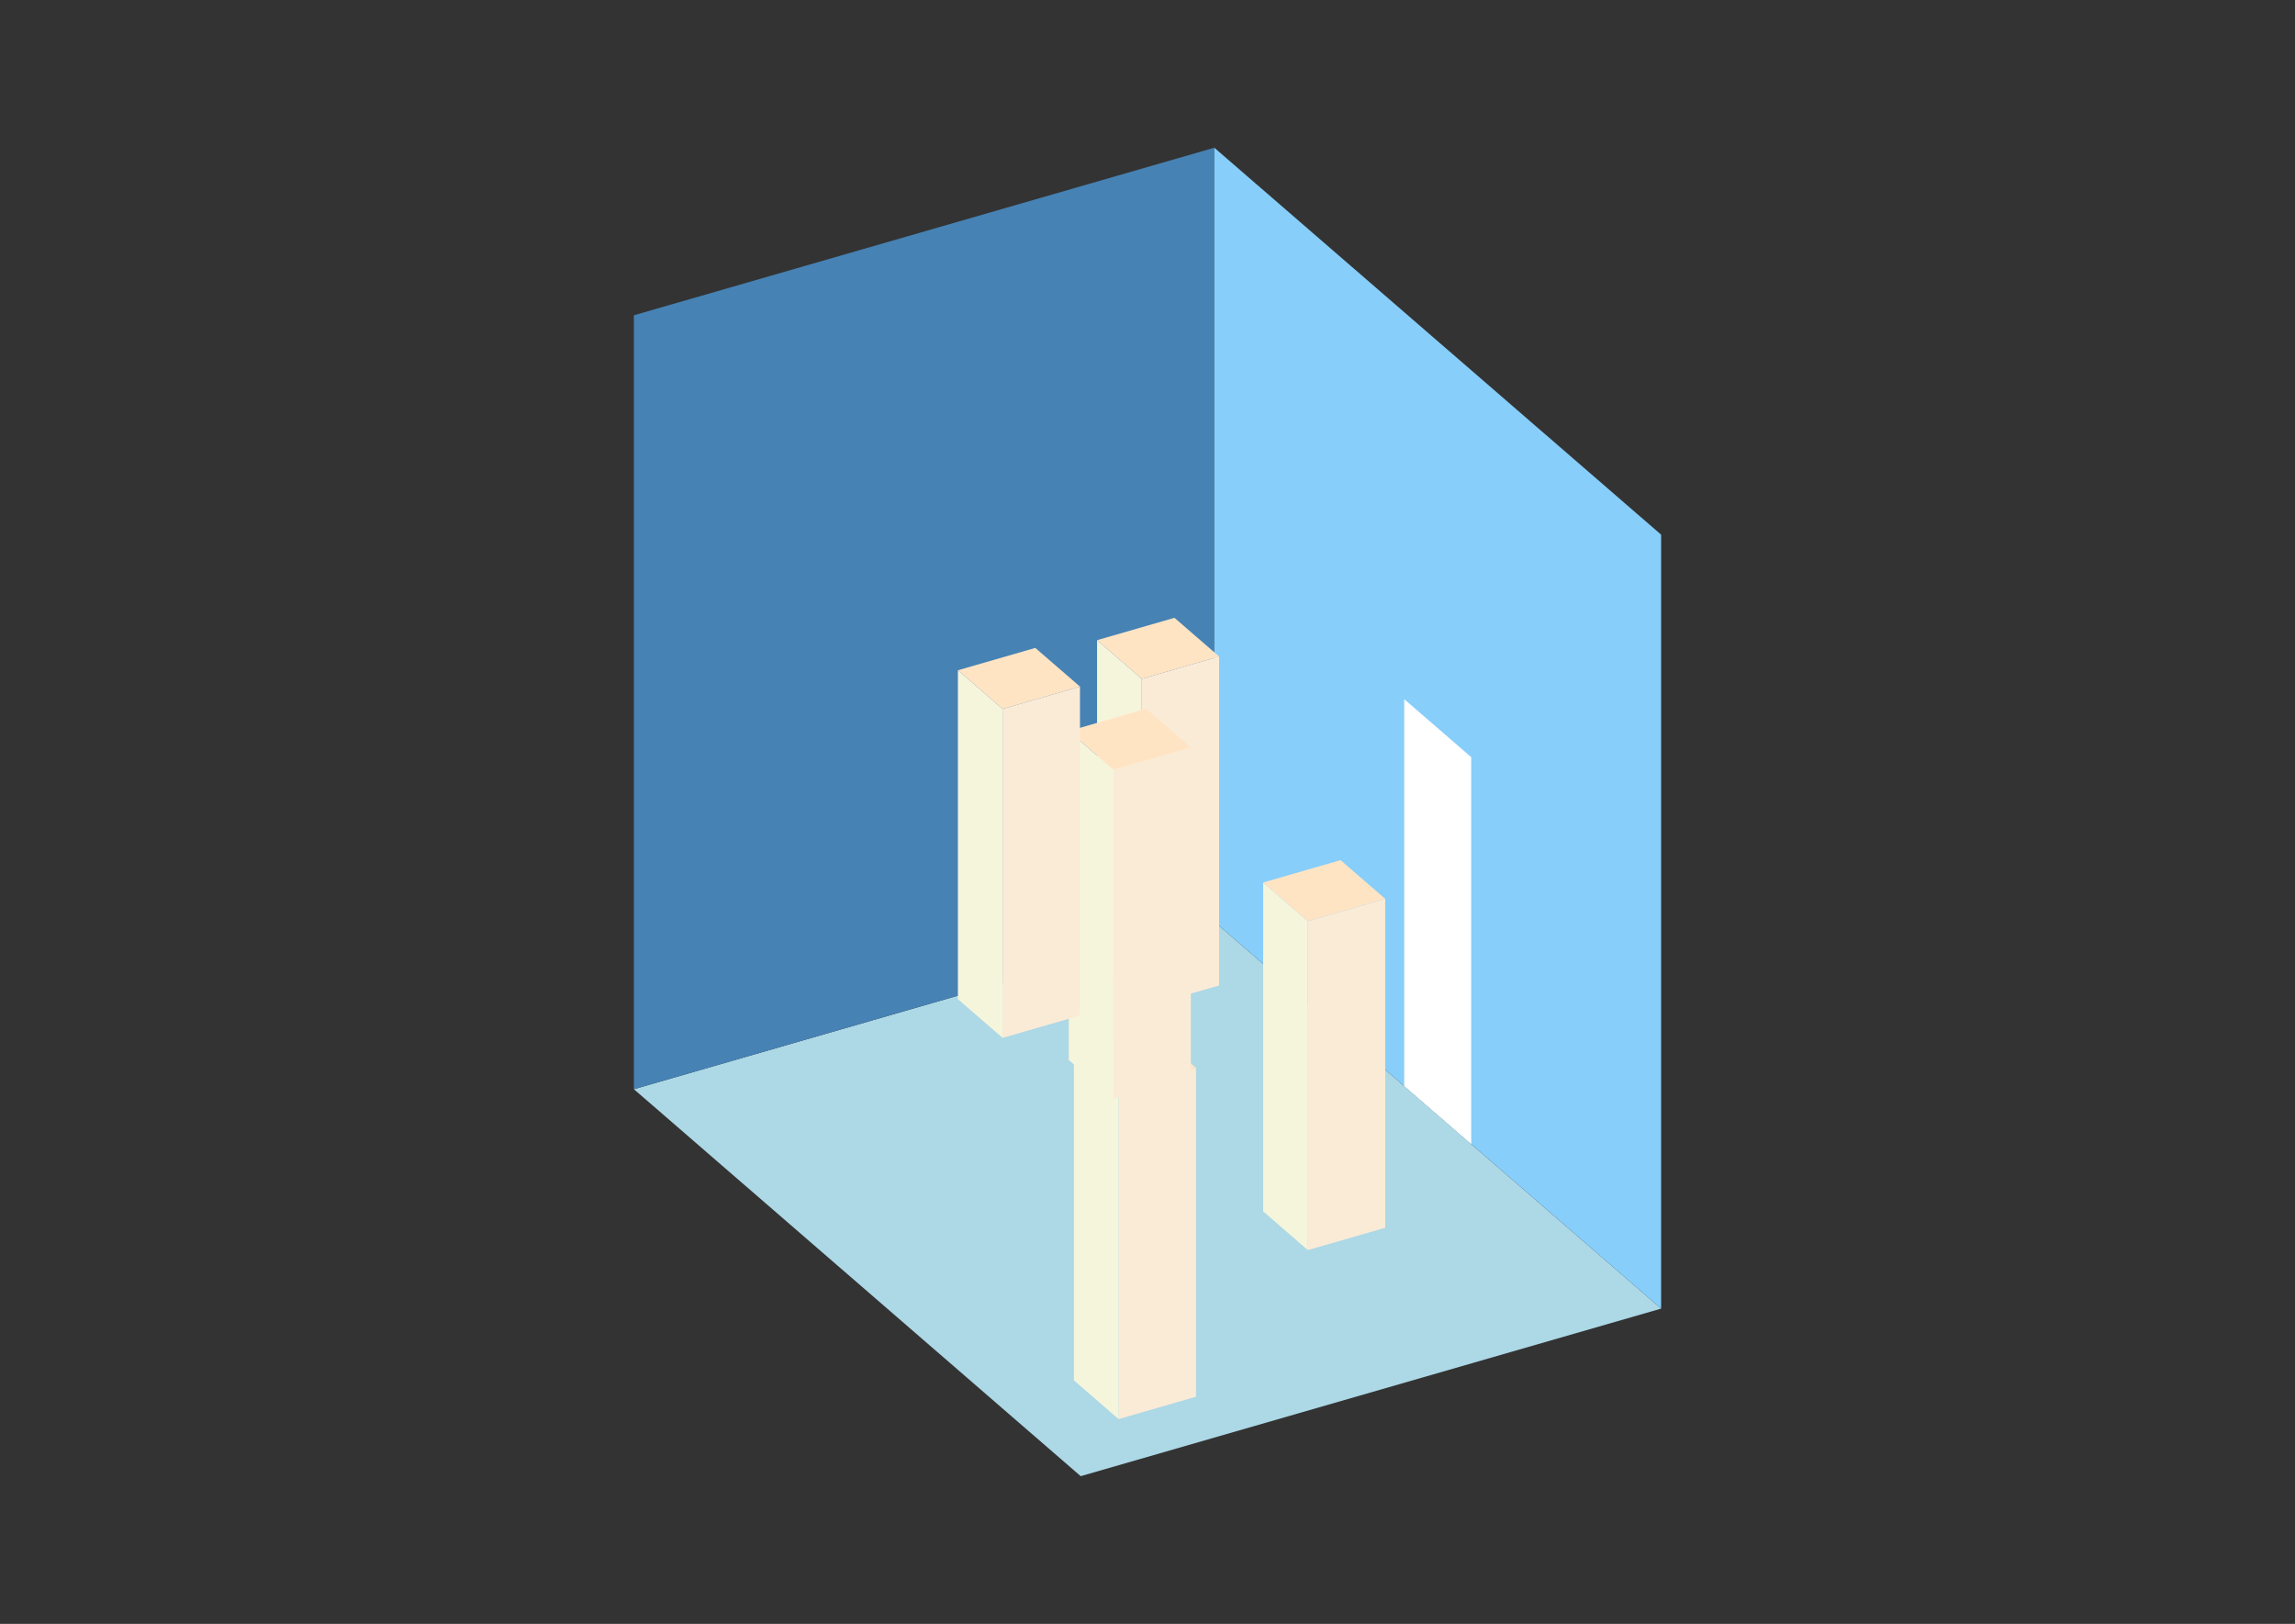 <?xml version="1.0" encoding="UTF-8"?>
<svg
  xmlns="http://www.w3.org/2000/svg"
  width="848"
  height="600"
  style="background-color:white"
>
  <rect width="100%" height="100%" fill="#333333" stroke="none"/>
  <polygon fill="lightblue" points="399.315,545.422 234.219,402.444 448.685,340.533 613.781,483.511" />
  <polygon fill="steelblue" points="234.219,402.444 234.219,116.489 448.685,54.578 448.685,340.533" />
  <polygon fill="lightskyblue" points="613.781,483.511 613.781,197.556 448.685,54.578 448.685,340.533" />
  <polygon fill="white" points="543.615,422.745 543.615,279.768 518.851,258.321 518.851,401.299" />
  <polygon fill="antiquewhite" points="483.245,461.893 483.245,340.362 511.841,332.107 511.841,453.638" />
  <polygon fill="beige" points="483.245,461.893 483.245,340.362 466.736,326.065 466.736,447.596" />
  <polygon fill="bisque" points="483.245,340.362 466.736,326.065 495.331,317.81 511.841,332.107" />
  <polygon fill="antiquewhite" points="413.315,524.326 413.315,402.795 441.91,394.54 441.91,516.071" />
  <polygon fill="beige" points="413.315,524.326 413.315,402.795 396.805,388.497 396.805,510.028" />
  <polygon fill="bisque" points="413.315,402.795 396.805,388.497 425.401,380.242 441.91,394.54" />
  <polygon fill="antiquewhite" points="421.873,372.358 421.873,250.827 450.468,242.572 450.468,364.103" />
  <polygon fill="beige" points="421.873,372.358 421.873,250.827 405.363,236.529 405.363,358.06" />
  <polygon fill="bisque" points="421.873,250.827 405.363,236.529 433.959,228.275 450.468,242.572" />
  <polygon fill="antiquewhite" points="411.416,405.946 411.416,284.415 440.012,276.16 440.012,397.691" />
  <polygon fill="beige" points="411.416,405.946 411.416,284.415 394.906,270.117 394.906,391.648" />
  <polygon fill="bisque" points="411.416,284.415 394.906,270.117 423.502,261.862 440.012,276.16" />
  <polygon fill="antiquewhite" points="370.457,383.478 370.457,261.947 399.053,253.692 399.053,375.223" />
  <polygon fill="beige" points="370.457,383.478 370.457,261.947 353.948,247.649 353.948,369.18" />
  <polygon fill="bisque" points="370.457,261.947 353.948,247.649 382.543,239.394 399.053,253.692" />
</svg>
